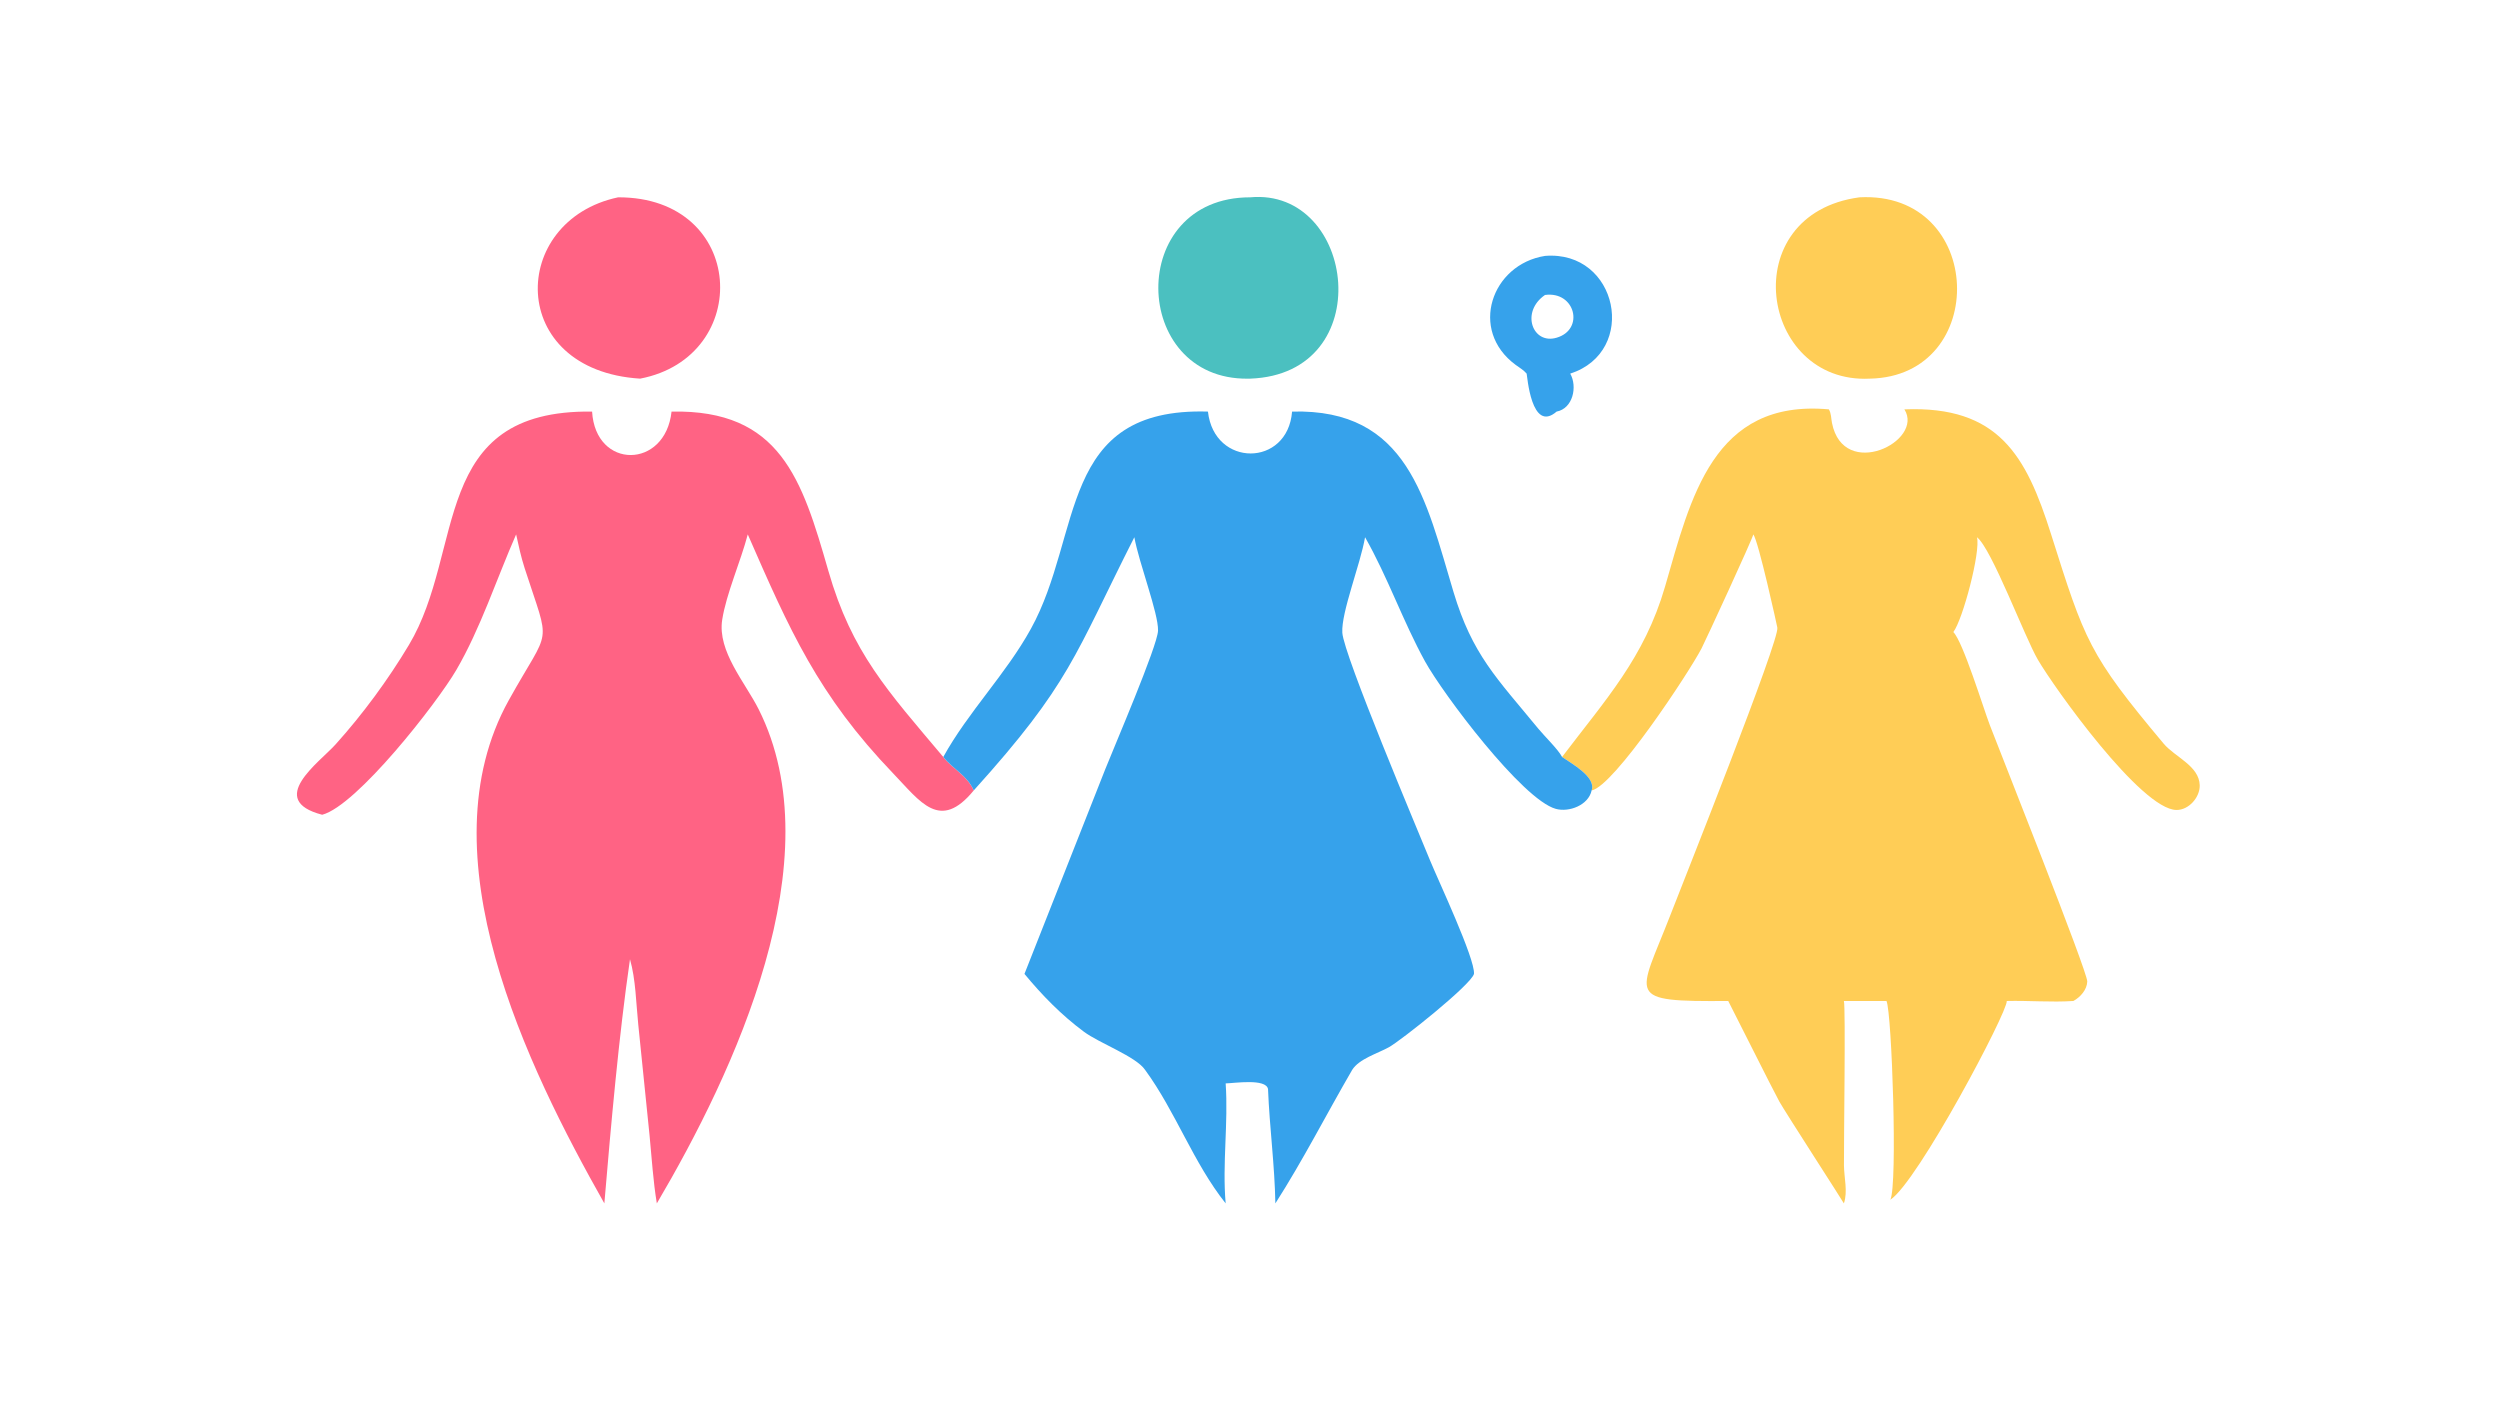 <svg version="1.1" xmlns="http://www.w3.org/2000/svg" style="display: block;" viewBox="0 0 2048 1152" width="910" height="512">
<path transform="translate(0,0)" fill="rgb(54,162,235)" d="M 1265.67 209.498 C 1325.44 204.665 1342.42 287.783 1286.34 305.932 C 1292.41 316.738 1288.49 334.505 1275.19 337.028 C 1254.35 355.15 1251.1 307.105 1250.63 305.932 C 1248.18 303.019 1244.64 300.986 1241.58 298.734 C 1203.09 270.377 1221.8 216.428 1265.67 209.498 z M 1265.67 241.495 C 1245.36 255.434 1255.55 282.407 1275.19 276.505 C 1298.25 269.783 1290.45 238.125 1265.67 241.495 z"/>
<path transform="translate(0,0)" fill="rgb(255,99,132)" d="M 506.375 161.5 C 611.587 161.24 617.3 292.22 524.383 310.044 C 414.824 303.171 416.7 180.567 506.375 161.5 z"/>
<path transform="translate(0,0)" fill="rgb(255,205,86)" d="M 1523.26 161.5 C 1626.35 156.022 1630.37 308.161 1531.75 310.044 C 1441.53 314.566 1420.68 175.347 1523.26 161.5 z"/>
<path transform="translate(0,0)" fill="rgb(75,192,192)" d="M 1024.16 161.5 C 1110.74 153.547 1129.79 306.236 1024.16 310.044 L 1022.33 310.07 C 926.052 311.188 922.2 161.471 1024.16 161.5 z"/>
<path transform="translate(0,0)" fill="rgb(255,99,132)" d="M 263.937 667.308 C 217.745 655.249 261.484 624.549 274.848 609.729 C 297.061 585.098 317.988 556.621 334.986 528.204 C 381.525 450.4 351.386 335.271 485.043 337.028 C 487.813 384.695 545.064 384.279 550.135 337.028 C 639.193 335.225 656.995 392.241 678.597 467.542 C 697.814 534.527 727.388 566.08 772.73 619.979 C 780.724 630.101 792.247 634.916 797.687 647.394 C 769.979 681.194 754.124 656.804 731.527 633.271 C 670.143 569.345 646.726 515.772 612.575 437.634 C 606.732 459.887 594.932 486.306 591.62 507.619 C 587.615 533.397 610.454 558.952 621.454 580.824 C 683.258 703.716 601.579 877.879 538.079 985.679 C 535.016 967.311 533.924 948.331 532.099 929.794 L 522.857 839.111 C 521.088 822.008 520.817 802.178 516.087 785.67 C 506.93 848.571 500.482 921.969 495.082 985.679 C 431.518 873.212 346.767 699.529 416.78 573.507 C 451.454 511.096 451.249 531.828 429.782 465.287 C 426.86 456.23 424.839 446.924 422.814 437.634 C 406.851 473.964 393.577 514.869 373.765 548.777 C 357.838 576.038 292.284 659.893 263.937 667.308 z"/>
<path transform="translate(0,0)" fill="rgb(255,205,86)" d="M 1560.09 335.213 C 1637.24 332.129 1659.85 373.117 1680.12 437.142 C 1707.86 524.76 1710.95 535.671 1772.43 609.006 C 1781.68 620.043 1801.61 627.237 1802.01 643.144 C 1802.26 652.998 1793.05 663.512 1782.93 663.388 C 1753.99 663.033 1682.92 563.445 1669.33 540.127 C 1658.59 521.685 1631.53 449.157 1619.53 439.963 C 1622.67 451.682 1607.93 507.466 1600.18 517.635 C 1608.11 525.539 1624.8 580.13 1630.14 594.068 C 1638.42 615.714 1710.12 795.87 1709.88 803.906 C 1709.68 810.608 1704.22 816.765 1698.5 819.866 C 1680.42 821.09 1662.07 819.41 1643.94 819.866 C 1644.86 828.478 1570.89 968.261 1548.56 982.689 C 1554.63 970.966 1549.79 829.573 1545.42 819.866 L 1510.51 819.866 C 1512.05 824.323 1510.4 937.656 1510.57 954.536 C 1510.66 964.596 1513.84 976.084 1510.51 985.679 C 1510.29 984.853 1462.53 910.998 1457.64 902.272 C 1453.07 894.105 1416.06 820.116 1415.77 819.866 C 1329.94 820.514 1342.14 817.188 1368.28 749.714 C 1379.15 721.647 1458.65 522.419 1455.97 513.907 C 1456.02 513.694 1440.53 442.99 1436.31 437.634 C 1435.96 440.701 1397.02 525.017 1393.91 531.021 C 1383.8 550.552 1322.25 643.867 1303.86 647.394 C 1307.8 636.304 1287.06 625.203 1279.64 619.979 C 1315.24 572.989 1347.11 538.658 1364.01 480.385 C 1384.94 408.198 1403.13 326.564 1498.21 335.213 C 1500.24 338.666 1500 342.561 1500.76 346.36 C 1510.22 393.951 1576.57 361.395 1560.09 335.213 z"/>
<path transform="translate(0,0)" fill="rgb(54,162,235)" d="M 1058.47 337.028 C 1153.45 334.441 1167.97 409.112 1190.69 484.755 C 1206.13 536.17 1225.87 555.051 1260.31 596.946 C 1265.02 602.682 1276.82 614.212 1279.64 619.979 C 1287.06 625.203 1307.8 636.304 1303.86 647.394 C 1301.24 659.507 1285.36 665.462 1274.53 662.487 C 1247.11 654.95 1181.97 568.155 1167.4 541.713 C 1149.25 508.758 1136.9 472.688 1118.26 439.963 C 1114.36 462.48 1098.65 501.527 1099.63 518.167 C 1100.69 536.317 1162.23 681.956 1171.56 704.854 C 1177.94 720.511 1208.48 785.299 1207.49 797.681 C 1204.83 806.836 1147.79 852.203 1137.78 857.751 C 1128.5 862.885 1113.38 867.269 1107.72 876.281 C 1086.62 912.604 1067.42 950.321 1044.78 985.679 C 1044.23 954.437 1040 923.305 1038.77 892.051 C 1037.23 883.131 1011.1 887.248 1004.06 887.38 C 1006.32 920.203 1001.23 952.9 1004.06 985.679 C 977.504 952.294 963.136 910.568 938.04 876.281 C 930.475 865.229 900.805 854.621 887.817 844.967 C 869.497 831.348 853.729 815.246 839.242 797.681 L 905.453 629.944 C 912.474 612.177 948.385 528.749 948.665 516.42 C 948.989 502.15 933.194 461.528 929.246 439.963 C 880.051 537.149 876.782 559.755 797.687 647.394 C 792.247 634.916 780.724 630.101 772.73 619.979 C 793.119 583.033 823.96 552.246 844.539 514.938 C 887.349 437.323 866.499 333.336 989.548 337.028 C 994.638 382.906 1054.91 382.648 1058.47 337.028 z"/>
</svg>